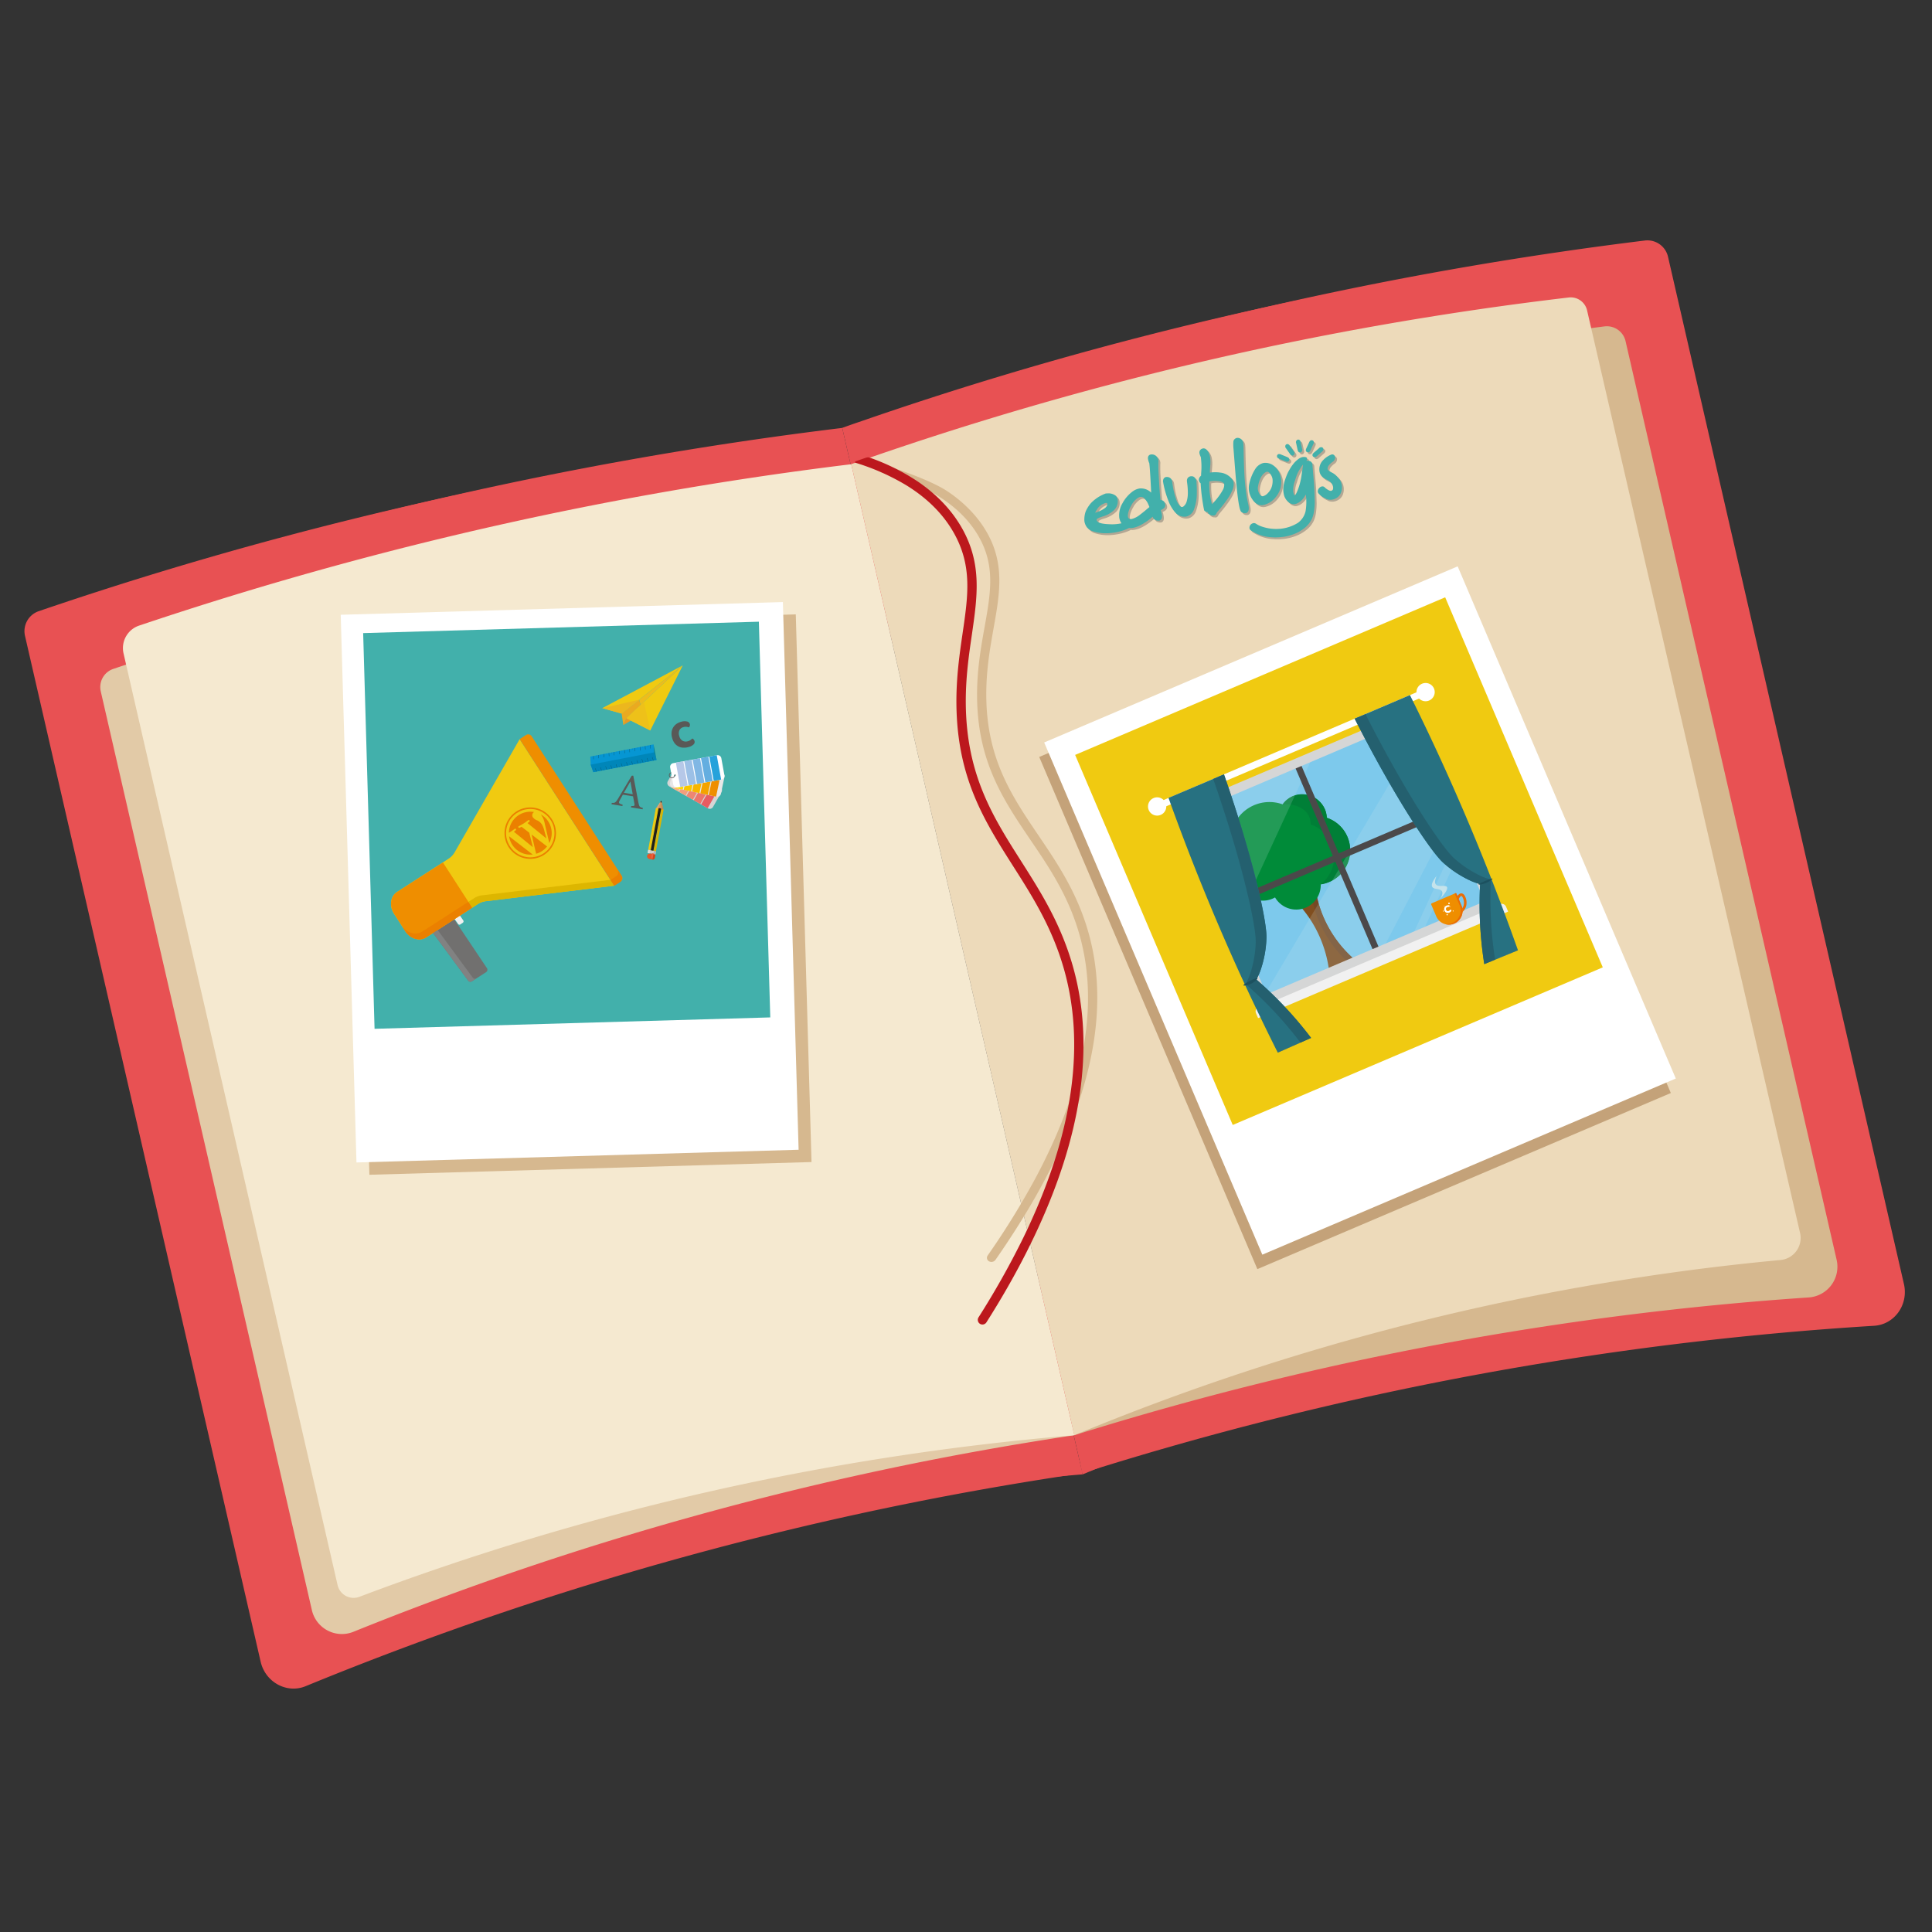 <svg xmlns="http://www.w3.org/2000/svg" xmlns:xlink="http://www.w3.org/1999/xlink" viewBox="0 0 1024 1024"><rect x="0" y="0" width="1024" height="1024" fill="#333333" stroke="none"/><defs><style>.cls-1{fill:none;}.cls-2{isolation:isolate;}.cls-3{fill:#70706f;}.cls-4{fill:#e85153;}.cls-5{fill:#e2caa7;}.cls-6{fill:#d6b88f;}.cls-7{fill:#f5e9d0;}.cls-8{fill:#eddaba;}.cls-9{fill:#fff;}.cls-10{fill:#42b0ab;}.cls-11{clip-path:url(#clip-path);}.cls-12{fill:#d5d5d5;}.cls-13{fill:#f6b27e;}.cls-14{fill:#f39e7c;}.cls-15{fill:#ee8673;}.cls-16{fill:#ec756b;}.cls-17{fill:#e85c62;}.cls-18{fill:#e8e7e7;}.cls-19{fill:#ffd800;}.cls-20{fill:#f9c600;}.cls-21{fill:#f7b600;}.cls-22{fill:#f3a300;}.cls-23{fill:#ef8e00;}.cls-24{fill:#b6c8e8;}.cls-25{fill:#9cc0e6;}.cls-26{fill:#80b7e4;}.cls-27{fill:#64aee0;}.cls-28{fill:#26a2db;}.cls-29{fill:#595957;}.cls-30{fill:#f0f0f0;}.cls-31{fill:#71706f;}.cls-32{fill:#adacac;}.cls-33{fill:#f0ca11;}.cls-34{fill:#ddb600;}.cls-35{fill:#818282;}.cls-36{fill:#eb8000;}.cls-37{fill:#0696d3;}.cls-38{fill:#0086b9;}.cls-39{fill:#00809f;}.cls-40{fill:#065269;}.cls-41{fill:#cd985c;}.cls-42{fill:#edc000;}.cls-43{fill:#dfa67b;}.cls-44{fill:#cccccb;}.cls-45{fill:#e75625;}.cls-46{fill:#bb8555;}.cls-47{fill:#1e1f1d;}.cls-48{fill:#d9dbdb;}.cls-49{fill:#b5b5b4;}.cls-50{fill:#e76347;}.cls-51{fill:#d54519;}.cls-52{fill:#eaaa20;}.cls-53{fill:#edbc1d;}.cls-54{fill:#e89823;}.cls-55{fill:#eec119;}.cls-56{fill:#ecb71e;}.cls-57{fill:#c4a279;}.cls-58{fill:#7dc9ec;}.cls-59{fill:#804e1f;}.cls-60{fill:#744925;}.cls-61{fill:#008b39;}.cls-62{fill:#007f37;}.cls-63{fill:#cfe7f0;opacity:0.17;}.cls-64{fill:#4b494a;}.cls-65{fill:#f1f1f1;}.cls-66{fill:#d5d6d6;}.cls-67{fill:#e96c06;}.cls-68{fill:#c5e3eb;}.cls-69{fill:#277181;}.cls-70{fill:#24606f;}.cls-71{fill:#1c515f;}.cls-72{fill:#bc181d;}.cls-73{opacity:0.4;mix-blend-mode:multiply;}.cls-74{fill:#595959;}</style><clipPath id="clip-path"><rect class="cls-1" x="195.43" y="332.51" width="209.82" height="209.82" transform="translate(-12.44 8.81) rotate(-1.65)"/></clipPath></defs><g class="cls-2"><g id="Layer_1" data-name="Layer 1"><path class="cls-3" d="M327.69,572.9a1518.53,1518.53,0,0,1,376.66-89.07A417.14,417.14,0,0,0,327.69,572.9Z"/><path class="cls-4" d="M573.6,780.45a.33.33,0,0,1-.27.42A1753.26,1753.26,0,0,0,162,893.71c-10,4.11-21.35-2.09-23.86-13L13.3,337.24A11.19,11.19,0,0,1,20.35,324c55.88-19.1,117.54-37.39,184.63-53.26a1982,1982,0,0,1,224.15-39.62.34.34,0,0,1,.36.26Q501.55,505.94,573.6,780.45Z"/><path class="cls-4" d="M573.59,780.42a.34.34,0,0,0,.43.27,1749.89,1749.89,0,0,1,419.32-78c10.8-.67,18.3-11.21,15.78-22.14l-125-544.3A11.2,11.2,0,0,0,872,127.46c-58.61,7.19-122.07,17.64-189.36,32.64a1979.41,1979.41,0,0,0-219,62.21.35.35,0,0,0-.21.39Q518.5,501.57,573.59,780.42Z"/><path class="cls-4" d="M573.84,781.43a1511.89,1511.89,0,0,0-408.38,92.3A9.37,9.37,0,0,1,153,867L30.73,334.84A13.56,13.56,0,0,1,39.63,319C95,300.33,155.87,282.46,222.05,266.81a2052.28,2052.28,0,0,1,224.35-40Z"/><path class="cls-4" d="M988.39,665.88a12.65,12.65,0,0,1-11.16,15.46,1390.3,1390.3,0,0,0-403.14,100h0l-.23.11L446.4,226.77l2-.7c2.75-1,5.51-1.94,8.3-2.89a1897,1897,0,0,1,399.58-91.55A9.58,9.58,0,0,1,866.74,139q1.14,5,2.31,10Q928.71,407.45,988.39,665.88Z"/><path class="cls-3" d="M452.18,258.4q35,134.93,67.43,278Q544.62,647,566,753.92"/><path class="cls-5" d="M569.32,760.37a.3.3,0,0,1-.25.38A1684.81,1684.81,0,0,0,187.3,864.89a16.32,16.32,0,0,1-22-11.5L53.41,366.46A10.16,10.16,0,0,1,60,354.55c51.89-17.53,109.13-34.37,171.38-49.09a1908.22,1908.22,0,0,1,207.91-37.12.31.31,0,0,1,.33.23Z"/><path class="cls-6" d="M569.32,760.37a.3.3,0,0,0,.39.23,1684,1684,0,0,1,388.95-72.93,16.32,16.32,0,0,0,14.78-20L861.57,180.78A10.17,10.17,0,0,0,850.41,173c-54.34,6.88-113.19,16.71-175.63,30.64a1905.33,1905.33,0,0,0-203.25,57.34.31.31,0,0,0-.2.35Q520.32,510.83,569.32,760.37Z"/><path class="cls-7" d="M569.41,760.7a1403,1403,0,0,0-378.92,85.64,8.7,8.7,0,0,1-11.56-6.2L65.48,346.32a12.57,12.57,0,0,1,8.25-14.74C125.06,314.3,181.59,297.72,243,283.2a1904.35,1904.35,0,0,1,208.17-37.15Z"/><path class="cls-8" d="M954.07,653.49a11.73,11.73,0,0,1-10.36,14.34A1290,1290,0,0,0,569.64,760.6h0l-.22.09L451.17,246l1.86-.64c2.56-.91,5.11-1.8,7.7-2.69a1761.77,1761.77,0,0,1,370.77-85,8.9,8.9,0,0,1,9.69,6.86q1.06,4.63,2.14,9.26Q898.68,413.69,954.07,653.49Z"/><path class="cls-6" d="M553.64,625.56c-.8,1.49-1.62,3-2.44,4.5s-1.52,2.75-2.29,4.12q-9.35,16.43-21.29,33.58a2.66,2.66,0,0,1-3.41.77,2.13,2.13,0,0,1-.7-3.13,418.58,418.58,0,0,0,23.62-37.85c.84-1.51,1.66-3,2.45-4.53.89-1.67,1.76-3.34,2.59-5,23.25-45.9,30-86.89,20.06-122.3-5.78-20.59-16-35.77-26-50.44-14.78-21.84-28.73-42.45-28.36-78.5.14-13,2.18-24.44,4-34.51,3.26-18.31,5.83-32.78-3.55-48.61-5.39-9.09-13.65-16.74-24.68-22.87A119.55,119.55,0,0,0,467,250.3a.36.36,0,0,1,0-.69c1.75-.61,5.58-1.89,5.58-1.89h0s16.55,5.19,27,11.09c2.24,1.26,15,9,23,22.54,10.18,17.16,7.34,33.06,4.07,51.48-1.77,9.89-3.77,21.12-3.9,33.8-.36,34.75,13.24,54.85,27.63,76.12,10.13,14.95,20.59,30.42,26.56,51.66C587.65,532.35,579.79,576.31,553.64,625.56Z"/><path class="cls-6" d="M430.12,615.91l-234.34,6.74-8.35-290.29,234.35-6.74,7.93,276Z"/><path class="cls-9" d="M423.28,609.39l-234.34,6.74-8.35-290.29,234.35-6.73,7.93,276Z"/><rect class="cls-10" x="195.43" y="332.51" width="209.82" height="209.82" transform="translate(-12.44 8.81) rotate(-1.65)"/><g class="cls-11"><path class="cls-12" d="M358.46,406.14l-4.5,7.91a2,2,0,0,0,.76,2.74l20.48,11.64a2,2,0,0,0,2.74-.76l4.49-7.91a2,2,0,0,0-.75-2.74L361.2,405.39A2,2,0,0,0,358.46,406.14Zm-1.19,4.56a.5.5,0,0,1,.67-.18.49.49,0,0,1,.19.67.5.5,0,0,1-.67.18A.49.49,0,0,1,357.27,410.7Z"/><rect class="cls-13" x="354.36" y="410.77" width="13.12" height="4" transform="translate(-176.26 522.7) rotate(-60.4)"/><rect class="cls-14" x="358.28" y="413" width="13.12" height="4" transform="translate(-176.21 527.23) rotate(-60.4)"/><rect class="cls-15" x="362.2" y="415.22" width="13.12" height="4" transform="translate(-176.16 531.77) rotate(-60.4)"/><rect class="cls-16" x="366.11" y="417.45" width="13.12" height="4" transform="translate(-176.12 536.3) rotate(-60.4)"/><rect class="cls-17" x="370.03" y="419.67" width="13.12" height="4" transform="translate(-176.07 540.83) rotate(-60.4)"/><path class="cls-18" d="M357,406.14l-1.88,8.9a2,2,0,0,0,1.55,2.38l23.05,4.87a2,2,0,0,0,2.38-1.55l1.88-8.9a2,2,0,0,0-1.55-2.38l-23-4.87A2,2,0,0,0,357,406.14Zm.26,4.7a.48.48,0,0,1,.58-.37.49.49,0,1,1-.2.95A.48.48,0,0,1,357.22,410.84Z"/><rect class="cls-19" x="354.76" y="409.71" width="13.12" height="4" transform="translate(-116.21 680.09) rotate(-78.07)"/><rect class="cls-20" x="359.17" y="410.64" width="13.12" height="4" transform="translate(-113.62 685.14) rotate(-78.07)"/><rect class="cls-21" x="363.58" y="411.57" width="13.12" height="4" transform="translate(-111.04 690.19) rotate(-78.07)"/><rect class="cls-22" x="367.99" y="412.51" width="13.12" height="4" transform="translate(-108.45 695.25) rotate(-78.07)"/><rect class="cls-23" x="372.4" y="413.44" width="13.12" height="4" transform="translate(-105.87 700.3) rotate(-78.07)"/><path class="cls-9" d="M355.2,406.77l1.62,9a2,2,0,0,0,2.33,1.62l23.18-4.19a2,2,0,0,0,1.62-2.34l-1.62-8.95a2,2,0,0,0-2.34-1.62l-23.17,4.2A2,2,0,0,0,355.2,406.77Zm2,4.26a.49.49,0,0,1,.4-.57.49.49,0,0,1,.56.4.49.49,0,1,1-1,.17Z"/><rect class="cls-24" x="354.78" y="408.28" width="13.12" height="4" transform="translate(21.99 838.93) rotate(-100.26)"/><rect class="cls-25" x="359.21" y="407.48" width="13.12" height="4" transform="translate(28 842.35) rotate(-100.26)"/><rect class="cls-26" x="363.64" y="406.68" width="13.12" height="4" transform="translate(34.02 845.77) rotate(-100.26)"/><rect class="cls-27" x="368.08" y="405.88" width="13.12" height="4" transform="translate(40.03 849.19) rotate(-100.26)"/><rect class="cls-28" x="372.51" y="405.07" width="13.12" height="4" transform="translate(46.04 852.6) rotate(-100.26)"/><path class="cls-29" d="M358,410.55l0,0,.06.07h0a3,3,0,0,1-.3.74l0,0h0a2,2,0,0,1-1.52,1.06h0a2,2,0,0,1-.57-.08,1.52,1.52,0,0,1-.57-.31,1.1,1.1,0,0,1-.23-.25,1.54,1.54,0,0,1,.84-2.4l.07.36a1.28,1.28,0,0,0-.72.59,1.2,1.2,0,0,0,.1,1.24l.12.13a1.12,1.12,0,0,0,.46.28,1.08,1.08,0,0,0,.45.07h0a1.55,1.55,0,0,0,1.2-.8h0a2.65,2.65,0,0,0,.36-.86h.05l.07,0Z"/><rect class="cls-30" x="239.91" y="484.11" width="3.36" height="8.75" rx="0.86" transform="matrix(0.82, -0.57, 0.57, 0.82, -234.37, 223.07)"/><path class="cls-31" d="M257.61,515.28l-7.48,4.83a1.48,1.48,0,0,1-2-.37q-9.66-13.11-19.31-26.21l11.26-7.27,18,26.87A1.54,1.54,0,0,1,257.61,515.28Z"/><path class="cls-32" d="M237.91,455.07a1.14,1.14,0,0,1-.23.15l-.22.14Z"/><path class="cls-33" d="M275.42,391.77l50.1,77.66-67.85,8.2-.18,0a10.31,10.31,0,0,0-4.27,1.57l-27.3,17.61c-3.51,2.26-8.49.8-11.13-3.28l-5.95-9.24c-2.64-4.09-1.93-9.24,1.59-11.51l27-17.44.22-.14a1.14,1.14,0,0,0,.23-.15,10.25,10.25,0,0,0,3-3.15l.27-.47Z"/><path class="cls-23" d="M234.76,457.1l15.5,24-24.34,15.7c-3.51,2.26-8.49.8-11.13-3.28l-5.95-9.24c-2.64-4.09-1.93-9.24,1.59-11.51Z"/><path class="cls-23" d="M300,382.73h4a2.15,2.15,0,0,1,2.15,2.15V473a2.16,2.16,0,0,1-2.16,2.16h-4a0,0,0,0,1,0,0V382.73A0,0,0,0,1,300,382.73Z" transform="translate(-184.14 232.79) rotate(-32.83)"/><path class="cls-34" d="M323.52,466.32l2,3.13-67.85,8.19-.18,0a10.4,10.4,0,0,0-4.28,1.57l-2.95,1.91-2-3.13,3-1.9a10,10,0,0,1,4.28-1.57l.17,0Z"/><path class="cls-35" d="M252.56,518.54l-2.43,1.56a1.47,1.47,0,0,1-2-.36q-9.64-13.11-19.31-26.21l2.44-1.57,19.3,26.21A1.48,1.48,0,0,0,252.56,518.54Z"/><path class="cls-36" d="M248.24,478l2,3.13-24.34,15.7c-3.51,2.26-8.49.8-11.13-3.28l-2-3.13c2.63,4.08,7.61,5.55,11.12,3.28Z"/><path class="cls-36" d="M327.27,460.84l2,3.13a2.64,2.64,0,0,1-.79,3.64l-2.93,1.89-2-3.13,2.93-1.89A2.63,2.63,0,0,0,327.27,460.84Z"/><path class="cls-29" d="M334.44,427.93l.11-.7c1.66.07,1.9-.15,1.71-1.16s-.46-2.36-.73-4l-5.4-.88c-.58,1.06-1.12,2-1.63,2.94-.82,1.53-.5,1.79,1.51,2.38l-.12.7-5.77-.95.11-.7c1.61.06,2-.05,3.28-2.15l7.32-12.28.82,0c.88,4.53,1.83,9.54,2.7,14.12.44,2.3.63,2.54,2.38,3l-.12.7Zm-.32-13.73c-1.15,2-2.37,4.16-3.45,6l4.68.76Z"/><path class="cls-29" d="M362.3,385.38a3.24,3.24,0,0,0-2.2,1.66,4.26,4.26,0,0,0-.1,3,4.06,4.06,0,0,0,1.71,2.55,3.57,3.57,0,0,0,2.84.29,4.38,4.38,0,0,0,1.39-.63,10.24,10.24,0,0,0,1-.83,2,2,0,0,1,.74.55,2.13,2.13,0,0,1,.46.9,1.76,1.76,0,0,1-.56,1.71,5.81,5.81,0,0,1-2.73,1.39,8.78,8.78,0,0,1-2.75.31,5.94,5.94,0,0,1-4.52-2.33,8.17,8.17,0,0,1-1.35-2.89,7.64,7.64,0,0,1-.27-3,6.14,6.14,0,0,1,2.56-4.35,7.69,7.69,0,0,1,2.44-1.13,6,6,0,0,1,3.15-.18,1.92,1.92,0,0,1,1.5,1.32,1.68,1.68,0,0,1,0,1,2.49,2.49,0,0,1-.45.8,6.72,6.72,0,0,0-1.33-.29A4,4,0,0,0,362.3,385.38Z"/><path class="cls-37" d="M346.43,394.54,312.87,401l.21,4.15,0,.17c.45,1.3.91,2.61,1.36,3.92L348,402.79c-.47-1.34-.93-2.67-1.39-4Z"/><path class="cls-38" d="M346.64,398.78l-33.55,6.49,0,.09c.45,1.3.91,2.61,1.36,3.92L348,402.79C347.56,401.45,347.1,400.12,346.64,398.78Z"/><path class="cls-39" d="M348,402.79l-1.6-8.24.21,4.23,1.39,4Z"/><path class="cls-40" d="M345.66,401.24a.08.08,0,0,0-.05.09h0l.63,1.79.16,0-.64-1.81A.08.08,0,0,0,345.66,401.24Z"/><path class="cls-40" d="M342.92,401.77a.08.08,0,0,0-.05.09h0l.63,1.79.16,0-.64-1.81A.09.09,0,0,0,342.92,401.77Z"/><path class="cls-40" d="M340.17,402.3s-.06.06-.05.09v0l.63,1.78.15,0-.63-1.81A.09.09,0,0,0,340.17,402.3Z"/><path class="cls-40" d="M337.46,403a.08.08,0,0,0,0,.09v0l.58,1.64.16,0-.59-1.67A.08.08,0,0,0,337.46,403Z"/><path class="cls-40" d="M334.72,403.51a.08.08,0,0,0-.05.09v0l.58,1.64.16,0-.59-1.67A.09.09,0,0,0,334.72,403.51Z"/><path class="cls-40" d="M332,404s-.06.06-.05.09v0l.58,1.64.15,0-.58-1.67A.09.09,0,0,0,332,404Z"/><path class="cls-40" d="M329.23,404.58a.07.07,0,0,0-.05.09h0l.58,1.64.16,0-.59-1.67A.07.07,0,0,0,329.23,404.58Z"/><path class="cls-40" d="M326.49,405.11a.07.07,0,0,0-.05.09h0l.58,1.64.16,0-.59-1.67A.07.07,0,0,0,326.49,405.11Z"/><path class="cls-40" d="M323.75,405.64a.09.09,0,0,0-.06.09h0l.58,1.65.15,0-.58-1.66C323.83,405.64,323.79,405.62,323.75,405.64Z"/><path class="cls-40" d="M321,406.17a.07.07,0,0,0-.05.09h0l.58,1.65.16,0-.59-1.67A.07.07,0,0,0,321,406.17Z"/><path class="cls-40" d="M318.26,406.7a.07.07,0,0,0-.05.09h0l.58,1.65.16,0-.59-1.67A.07.07,0,0,0,318.26,406.7Z"/><path class="cls-40" d="M315.52,407.23a.09.09,0,0,0-.06.09h0l.58,1.65.16,0-.59-1.67A.09.09,0,0,0,315.52,407.23Z"/><path class="cls-40" d="M344.66,402.59s0,0,0,0h0l.27.75H345l-.27-.77A0,0,0,0,0,344.66,402.59Z"/><path class="cls-40" d="M341.91,403.12a0,0,0,0,0,0,0h0l.27.75h.08l-.27-.77A0,0,0,0,0,341.91,403.12Z"/><path class="cls-40" d="M339.17,403.65s0,0,0,0h0l.26.76.08,0-.27-.77S339.19,403.64,339.17,403.65Z"/><path class="cls-40" d="M336.46,404.33s0,0,0,0h0l.22.61.08,0-.22-.62A0,0,0,0,0,336.46,404.33Z"/><path class="cls-40" d="M333.71,404.86s0,0,0,0h0l.22.61H334l-.22-.63A0,0,0,0,0,333.71,404.86Z"/><path class="cls-40" d="M331,405.39a0,0,0,0,0,0,.05h0l.21.61h.08l-.22-.63S331,405.38,331,405.39Z"/><path class="cls-40" d="M328.23,405.92a.05.05,0,0,0,0,.05h0l.22.61h.08l-.22-.63A0,0,0,0,0,328.23,405.92Z"/><path class="cls-40" d="M325.49,406.45a.05.05,0,0,0,0,.05h0l.22.61h.08l-.22-.62S325.51,406.44,325.49,406.45Z"/><path class="cls-40" d="M322.74,407a0,0,0,0,0,0,0h0l.21.62.08,0-.22-.62A0,0,0,0,0,322.74,407Z"/><path class="cls-40" d="M320,407.51a.05.05,0,0,0,0,.05h0l.22.62.08,0-.22-.62A.05.05,0,0,0,320,407.51Z"/><path class="cls-40" d="M317.26,408a.05.05,0,0,0,0,0h0l.22.61.08,0-.22-.62A.05.05,0,0,0,317.26,408Z"/><path class="cls-40" d="M318.66,399.92l-.08,0,0,.57h0s0,0,0,0a0,0,0,0,0,0,0Z"/><path class="cls-40" d="M344.79,394.86l-.16,0,.08,1.82h0a.1.1,0,0,0,.09.07.08.08,0,0,0,.07-.09Z"/><path class="cls-40" d="M342.05,395.39l-.16,0,.08,1.82h0a.08.08,0,0,0,.08.07.09.09,0,0,0,.08-.09Z"/><path class="cls-40" d="M339.31,395.92l-.16,0,.08,1.82h0a.08.08,0,0,0,.08.07.08.08,0,0,0,.08-.09Z"/><path class="cls-40" d="M336.54,396.46l-.16,0,.08,1.66v0s0,.06.08.06a.09.09,0,0,0,.08-.08Z"/><path class="cls-40" d="M333.8,397l-.16,0,.07,1.66v0s0,.06.08.06a.07.07,0,0,0,.07-.08Z"/><path class="cls-40" d="M331.06,397.52l-.16,0,.07,1.67h0a.08.08,0,0,0,.08.06.08.08,0,0,0,.08-.08Z"/><path class="cls-40" d="M328.31,398.05l-.15,0,.07,1.67h0s0,.07.08.06a.09.09,0,0,0,.08-.08Z"/><path class="cls-40" d="M325.57,398.58l-.16,0,.08,1.67s0,0,0,0a.06.06,0,0,0,.08.06.07.07,0,0,0,.07-.08Z"/><path class="cls-40" d="M322.83,399.11l-.16,0,.07,1.66h0a.1.1,0,0,0,.09.07.09.09,0,0,0,.07-.09Z"/><path class="cls-40" d="M320.09,399.65l-.16,0,.07,1.66h0a.08.08,0,0,0,.08.07.09.09,0,0,0,.08-.09Z"/><path class="cls-40" d="M317.34,400.18l-.16,0,.08,1.66h0a.08.08,0,0,0,.08.07.09.09,0,0,0,.08-.09Z"/><path class="cls-40" d="M314.6,400.71l-.16,0,.07,1.66h0a.1.1,0,0,0,.09.07.08.08,0,0,0,.07-.09Z"/><path class="cls-40" d="M343.37,395.14h-.08l0,.72h0a.05.05,0,0,0,.05,0s0,0,0,0Z"/><path class="cls-40" d="M340.63,395.67h-.08l0,.72h0s0,0,0,0a0,0,0,0,0,0,0Z"/><path class="cls-40" d="M337.89,396.2h-.08l0,.73h0s0,0,0,0a0,0,0,0,0,0,0Z"/><path class="cls-40" d="M335.12,396.73l-.08,0,0,.57h0a0,0,0,1,0,.08,0Z"/><path class="cls-40" d="M332.38,397.27h-.08l0,.57h0s0,0,0,0a0,0,0,0,0,0,0Z"/><path class="cls-40" d="M329.63,397.8h-.07l0,.57h0s0,0,0,0a0,0,0,0,0,0,0Z"/><path class="cls-40" d="M326.89,398.33h-.08l0,.57h0s0,0,0,0a0,0,0,0,0,0,0Z"/><path class="cls-40" d="M324.15,398.86h-.08l0,.57h0a.05.05,0,0,0,.05,0s0,0,0,0Z"/><path class="cls-40" d="M321.41,399.39l-.08,0,0,.56h0s0,0,0,0a0,0,0,0,0,0,0Z"/><path class="cls-40" d="M315.92,400.45l-.08,0,0,.57h0s0,0,0,0a0,0,0,0,0,0,0Z"/><path class="cls-41" d="M351.72,429.4l-1.21-5.1-2.91,4.34Z"/><path class="cls-42" d="M344.6,450.57l2,.38,4-21.74a1.25,1.25,0,0,0-.26-.48,1.15,1.15,0,0,0-.62-.36h-.06a1.18,1.18,0,0,0-.72.12,1.33,1.33,0,0,0-.4.35Z"/><path class="cls-43" d="M350.51,424.3l-1.89,4.53-1-.19Z"/><rect class="cls-44" x="344.59" y="449.52" width="1.75" height="4.2" transform="translate(852.58 194.44) rotate(100.52)"/><rect class="cls-45" x="343.55" y="451.84" width="2.96" height="4.2" rx="1.48" transform="translate(854.34 197.6) rotate(100.52)"/><path class="cls-46" d="M350.51,424.3l.19,4.91,1,.19Z"/><path class="cls-33" d="M344.6,450.57l4-21.74a.57.57,0,0,0-.56-.54.54.54,0,0,0-.48.35l-4,21.74Z"/><path class="cls-47" d="M344.91,450.63l1.41.26,4.11-22.16a1.15,1.15,0,0,0-.62-.36h-.06a1.18,1.18,0,0,0-.72.12Z"/><rect class="cls-48" x="343.04" y="450.81" width="1.75" height="1.06" transform="translate(850.47 195.62) rotate(100.52)"/><rect class="cls-49" x="346.13" y="451.38" width="1.75" height="1.06" transform="translate(854.69 193.26) rotate(100.52)"/><path class="cls-50" d="M342.08,453.12h2.82a.07.07,0,0,1,.07.07v0a1,1,0,0,1-1,1h-1.91a.07.07,0,0,1-.07-.07v-.91a.07.07,0,0,1,.07-.07Z" transform="matrix(-0.18, 0.98, -0.98, -0.18, 852.24, 198.78)"/><path class="cls-51" d="M345.17,453.7h1.91a1,1,0,0,1,1,1v0a.07.07,0,0,1-.07.07h-2.82a.07.07,0,0,1-.07-.07v-.91a.07.07,0,0,1,.07-.07Z" transform="translate(856.46 196.42) rotate(100.52)"/><path class="cls-34" d="M346.65,451l4-21.74a.54.54,0,0,1,1,.19l-4,21.74Z"/><path class="cls-47" d="M350.32,425.32a1.07,1.07,0,0,0,.43,0l-.24-1-.58.88A1.2,1.2,0,0,0,350.32,425.32Z"/><path class="cls-52" d="M330.39,384.27l1.65-3.55,7.5-7.05c-.26-.94-.51-1.87-.76-2.81l-9.31,7.33C329.77,380.22,330.08,382.24,330.39,384.27Z"/><path class="cls-53" d="M338.78,370.86c.25.94.5,1.87.76,2.81l22.34-21Z"/><path class="cls-33" d="M361.88,352.67l-17.22,34.48L332,380.72"/><path class="cls-54" d="M330.39,384.27l4-2.35-2.36-1.2Z"/><path class="cls-33" d="M361.88,352.67l-42.64,22.66,10.23,2.86"/><path class="cls-55" d="M344.66,387.15Q343,379.58,341.31,372L332,380.72l12.62,6.43"/><path class="cls-56" d="M338.78,370.86v0l-19.53,4.49,10.23,2.86,9.31-7.33"/><g id="W_Mark" data-name="W Mark"><path class="cls-36" d="M274.23,430.78a12.73,12.73,0,0,1,7.23-2,13.35,13.35,0,0,1,2.44.31,12.72,12.72,0,0,1,2.33.77,12.33,12.33,0,0,1,2.16,1.21,12.7,12.7,0,0,1,3.51,3.68,12.57,12.57,0,0,1,1.81,4.76,12,12,0,0,1,.16,2.47,12.54,12.54,0,0,1-.31,2.44,12.72,12.72,0,0,1-.77,2.33,12.33,12.33,0,0,1-1.21,2.16,12.86,12.86,0,0,1-3.68,3.52,12.61,12.61,0,0,1-4.75,1.8,12.83,12.83,0,0,1-2.47.17,12.55,12.55,0,0,1-2.44-.32,12.82,12.82,0,0,1-2.34-.77,12.05,12.05,0,0,1-2.16-1.21,12.45,12.45,0,0,1-3.51-3.68,12.69,12.69,0,0,1-2-7.22,12.54,12.54,0,0,1,.31-2.44,12.82,12.82,0,0,1,.77-2.34,13.1,13.1,0,0,1,1.21-2.16,12.83,12.83,0,0,1,3.68-3.51m-.43-.69a13.63,13.63,0,1,0,18.8,4.26,13.62,13.62,0,0,0-18.8-4.26Z"/><path class="cls-36" d="M271.46,447.68a11.37,11.37,0,0,0,10.87,5.23l-12.51-9.67A11.52,11.52,0,0,0,271.46,447.68ZM287.25,437a6.06,6.06,0,0,0-2.47-2.15,5.25,5.25,0,0,1-2.36-1.66,2,2,0,0,1,.54-2.72l.13-.07a11.36,11.36,0,0,0-13.38,11l.63-.37c1-.64,2.48-1.74,2.48-1.74a.47.47,0,0,1,.56.75s-.48.39-1,.79L282.4,449l-1.87-7.64-4.09-3.15c-.53.29-1.06.54-1.06.54a.47.47,0,0,1-.44-.83s1.66-.88,2.61-1.47,2.48-1.74,2.48-1.74a.47.47,0,0,1,.56.75s-.48.39-1,.79l10,8.14-1-3.77A13.32,13.32,0,0,0,287.25,437Zm-5.48,5.31,2.39,10.2a11.26,11.26,0,0,0,5.81-3.88l-.15-.09Zm4.82-10.66a11.16,11.16,0,0,1,.69.95,10.81,10.81,0,0,1,1.44,3.9l2.41,10.34a11.37,11.37,0,0,0-4.54-15.19Z"/></g></g><path class="cls-57" d="M885.58,579.32,666.43,672.66,550.81,401.2,770,307.86,879.89,566Z"/><path class="cls-9" d="M888.21,571.64,669.06,665,553.44,393.52l219.15-93.34,109.92,258.1Z"/><rect class="cls-33" x="603.09" y="349.83" width="213.18" height="213.18" transform="translate(-122.1 314.59) rotate(-23.07)"/><rect class="cls-58" x="642.05" y="400.29" width="131.9" height="108.96" transform="translate(-121.58 313.8) rotate(-23.07)"/><path class="cls-59" d="M678.92,470.91a64.38,64.38,0,0,1,16.67,18.18,65.19,65.19,0,0,1,9.39,34l20.44-9a62.15,62.15,0,0,1-29-54.81"/><path class="cls-60" d="M725.46,514.25,722,515.76a62.1,62.1,0,0,1-27.84-54.07l-14.72,9.7L679,471l17.54-11.55a62.39,62.39,0,0,0,5.46,27.8A63.13,63.13,0,0,0,725.46,514.25Z"/><path class="cls-61" d="M714.18,443.59a18.2,18.2,0,0,1-9.61,23.89,18.88,18.88,0,0,1-4.55,1.28,13,13,0,0,1-24.22,6.89,13,13,0,0,1-18.52-16.13,20.72,20.72,0,0,1,22.55-33.2,13,13,0,0,1,23.42,7.15A18.13,18.13,0,0,1,714.18,443.59Z"/><path class="cls-62" d="M714.14,443.48a18.21,18.21,0,0,1-9.62,23.89,18,18,0,0,1-4.49,1.27A18.21,18.21,0,0,0,694.69,437a9.62,9.62,0,0,0-1-4.58c-2.16-4.22-7.62-6.54-13.83-6.09a12.67,12.67,0,0,1,5.34-4.38,13,13,0,0,1,9.69-.1,13.49,13.49,0,0,1,7.32,7,13,13,0,0,1,1,4.57A18.21,18.21,0,0,1,714.14,443.48Z"/><path class="cls-63" d="M733.13,502.67l36.8-70.81-18.07-42.43q-41.72,70.4-83.41,140.79l64.68-27.55"/><path class="cls-63" d="M653.81,492.22q21.06-45.74,42.13-91.47l-50.32,21.42-12.08,22.46Z"/><path class="cls-63" d="M749.45,494q11.65-25.22,23.3-50.44l2.36,5q-9.93,21.39-19.87,42.77Z"/><rect class="cls-64" x="706.95" y="400.01" width="3.42" height="109.01" transform="translate(-121.43 314.04) rotate(-23.07)"/><rect class="cls-64" x="643.42" y="452.8" width="130.49" height="3.42" transform="translate(-121.43 314.04) rotate(-23.07)"/><path class="cls-65" d="M662.59,506.23h138.9a2.56,2.56,0,0,1,2.56,2.56v2.81a0,0,0,0,1,0,0H660a0,0,0,0,1,0,0v-2.81a2.56,2.56,0,0,1,2.56-2.56Z" transform="translate(-140.88 327.55) rotate(-23.07)"/><path class="cls-66" d="M793.21,480.33l-124.52,53L624.11,428.7l124.52-53ZM671.25,527l115.59-49.23L746.07,382,630.48,431.26Z"/><path class="cls-67" d="M774.72,483.73l-.87-1.09a5.31,5.31,0,0,0,1.87-2.66,6,6,0,0,0-.62-4.58c-.27-.39-.49-.51-.58-.52s-.7.06-1.81,2.46l-1.26-.59c1-2.25,2.12-3.34,3.19-3.25a2.25,2.25,0,0,1,1.6,1.11,7.34,7.34,0,0,1,.81,5.76A6.74,6.74,0,0,1,774.72,483.73Z"/><path class="cls-23" d="M761.06,475.54h13.72a.41.41,0,0,1,.41.41v6.86a7.27,7.27,0,0,1-7.27,7.27h0a7.27,7.27,0,0,1-7.27-7.27V476a.41.41,0,0,1,.41-.41Z" transform="translate(-127.78 339.52) rotate(-23.07)"/><path class="cls-67" d="M771.92,473.65l2.69,6.31a7.27,7.27,0,0,1-9,9.73,7.27,7.27,0,0,0,8-10L771,473.6l.4-.16A.41.41,0,0,1,771.92,473.65Z"/><path class="cls-68" d="M763.31,476.44c3.55-3.87,4.08-5.58,3.59-6.34-.84-1.31-4.58.31-5.9-1.38-.82-1.05-.29-2.89.44-4.5-2.62,3.34-2.84,5-2.32,5.86.92,1.55,4.22.65,5.16,2.34C764.88,473.52,764.16,475.11,763.31,476.44Z"/><circle class="cls-9" cx="767.03" cy="484.81" r="0.34"/><circle class="cls-9" cx="765" cy="482.89" r="0.26"/><circle class="cls-9" cx="770.21" cy="482.84" r="0.26"/><circle class="cls-9" cx="765.51" cy="480.16" r="0.17"/><circle class="cls-9" cx="768.69" cy="480.53" r="0.17"/><circle class="cls-9" cx="768" cy="478.8" r="0.42"/><path class="cls-9" d="M765.5,481.29a1.5,1.5,0,0,1,.26-.58,1.86,1.86,0,0,1,.61-.57,2.5,2.5,0,0,1,1.41-.33l.18,0a.45.45,0,0,1,.37.49.44.44,0,0,1-.48.39,1.56,1.56,0,0,0-.85.15.92.92,0,0,0-.6.78,1.08,1.08,0,0,0,0,.4,1.22,1.22,0,0,0,.53.76.94.94,0,0,0,.8.07,1.65,1.65,0,0,0,.78-.54.44.44,0,0,1,.67,0,.45.45,0,0,1,0,.56,2.32,2.32,0,0,1-.7.66,2.17,2.17,0,0,1-1.28.34,2,2,0,0,1-.77-.22,1.91,1.91,0,0,1-.63-.59A2.3,2.3,0,0,1,765.5,481.29Z"/><path class="cls-9" d="M760.05,364.94a4.85,4.85,0,0,1-7.9,5.31l-134,57.09a4.84,4.84,0,1,1-1.4-3.3l134-57.09a4.85,4.85,0,0,1,9.31-2Z"/><path class="cls-69" d="M648.69,410.42c15.4,44.13,22.75,77.7,22.54,86.53a57.68,57.68,0,0,1-3.4,18c-.77,1.93-1.52,3.42-1.93,4.21q3.35,2.9,6.72,6.08a204.21,204.21,0,0,1,22.28,24.87l-17.66,7.8q-9.09-18.09-18-37.31c-15.52-33.72-28.69-66.43-39.91-97.71Z"/><path class="cls-70" d="M672.62,525.25a205,205,0,0,1,22.28,24.87l-17.66,7.8,0-.08,12-5.28a203.56,203.56,0,0,0-22.28-24.87c-2.25-2.13-4.5-4.16-6.72-6.08.41-.79,1.15-2.28,1.92-4.22a57.26,57.26,0,0,0,3.4-18c.21-8.83-7.13-42.4-22.54-86.53l5.72-2.43c15.4,44.13,22.75,77.69,22.54,86.53a57.68,57.68,0,0,1-3.4,18c-.77,1.93-1.52,3.42-1.93,4.21Q669.25,522.07,672.62,525.25Z"/><path class="cls-69" d="M718,380.9c21.15,41.68,40.26,70.24,46.77,76.21a57.57,57.57,0,0,0,15.35,10c1.92.78,3.52,1.28,4.37,1.53-.15,2.94-.25,6-.27,9.06A204.27,204.27,0,0,0,786.7,511l17.86-7.33q-6.75-19.08-14.46-38.79c-13.56-34.56-28-66.72-42.8-96.48Z"/><path class="cls-70" d="M784.21,477.73A204.27,204.27,0,0,0,786.7,511l17.86-7.33,0-.07-12.12,5a204.39,204.39,0,0,1-2.49-33.3q0-4.64.27-9.06c-.85-.25-2.44-.74-4.37-1.52a57.61,57.61,0,0,1-15.34-10c-6.52-6-25.63-34.53-46.77-76.21L718,380.9c21.15,41.68,40.26,70.24,46.77,76.21a57.57,57.57,0,0,0,15.35,10c1.92.78,3.52,1.28,4.37,1.53Q784.24,473.08,784.21,477.73Z"/><path class="cls-71" d="M659.05,522.26c-.3-.66,7-4.38,7.41-3.78.23.33-1.48,2.13-3.61,3.06C661.31,522.21,659.2,522.59,659.05,522.26Z"/><path class="cls-71" d="M791.05,465.7c-.3-.45-7.53,2.59-7.36,3.09.1.27,2.47-.07,4.47-1C789.61,467.08,791.2,465.92,791.05,465.7Z"/><path class="cls-72" d="M548.1,655.48c-.77,1.6-1.57,3.23-2.36,4.85-.73,1.47-1.47,3-2.22,4.44q-9,17.68-20.7,36.11a2.5,2.5,0,0,1-3.42.77,2.49,2.49,0,0,1-.77-3.42,438.65,438.65,0,0,0,23-40.71c.81-1.63,1.61-3.27,2.37-4.88q1.29-2.71,2.5-5.41c22.43-49.48,28.39-94,17.67-132.7C557.92,492,547.3,475.27,537,459.1c-15.29-24.06-29.72-46.78-30.08-86-.12-14.19,1.69-26.56,3.28-37.48,2.91-19.86,5.2-35.57-4.55-53-5.6-10-14.06-18.5-25.26-25.4a120.05,120.05,0,0,0-26.93-11.94.4.4,0,0,1,0-.76c1.85-.65,3.7-1.3,5.57-1.94a3,3,0,0,1,2,0,114.16,114.16,0,0,1,25.37,12.6c10.25,7,18.15,15.3,23.6,25,10.57,18.88,8,36.13,5.13,56.11-1.58,10.73-3.36,22.91-3.24,36.7.36,37.82,14.42,60,29.31,83.41,10.48,16.48,21.31,33.52,27.73,56.76C580.38,554.73,573.37,602.41,548.1,655.48Z"/><g class="cls-73"><path class="cls-74" d="M596.31,279.41a7.09,7.09,0,0,1-2.09-4.11h0a12.51,12.51,0,0,1,1.67-7.49h0a19,19,0,0,1,5-6h0a8.72,8.72,0,0,1,3.94-1.88h0a4.2,4.2,0,0,1,.79-.05h0a7.61,7.61,0,0,1,4.89,1.65h0c.23.19.44.38.64.58h0c-.07-1.4-.15-3.13-.25-4.92h0c-.22-4.24-.51-8.91-.72-10.32h0a1.4,1.4,0,0,0,0-.25h0a10.32,10.32,0,0,1-.7-2.28h0a2.72,2.72,0,0,1,.12-1.45h0a1.74,1.74,0,0,1,1.37-1h0a3.51,3.51,0,0,1,4,3h0a3.72,3.72,0,0,1,0,1.2h0v0h0s0,.08,0,.14h0c0,.13,0,.31,0,.53h0c0,.45,0,1.06,0,1.8h0c0,1.47.11,3.42.23,5.56h0c.2,3.91.51,8.46.87,11.83h0a4,4,0,0,1,1.22.37h0a2.15,2.15,0,0,1,1,1.06h0a4.11,4.11,0,0,1,.29,1h0a2.21,2.21,0,0,1-.25,1.45h0a2.63,2.63,0,0,1-.9.89h0c-.39.25-.79.44-1.19.65h0a16.45,16.45,0,0,1,.55,2.29h0a5.84,5.84,0,0,1,.06,1.32h0a2.32,2.32,0,0,1-.49,1.37h0a1.69,1.69,0,0,1-1,.59h0l-.24,0h0a3.68,3.68,0,0,1-1.83-.37h0a2.71,2.71,0,0,1-1.11-1.12h0a5.64,5.64,0,0,1-.25-.58h0c-.67.58-1.57,1.32-2.62,2.09h0c-2.27,1.63-5.14,3.41-8,3.84h-.06a5.53,5.53,0,0,1-4.81-1.37Zm4.52-10.88c-1.41,2.19-2.22,4.84-2,6.26h0a1.51,1.51,0,0,0,.52,1h0a1.76,1.76,0,0,0,1.44.3h0a11.7,11.7,0,0,0,4.59-2.41h0c1.58-1.17,3.24-2.61,4.83-3.93h0c-.13-.35-.31-.82-.54-1.32h0a10.66,10.66,0,0,0-2.08-3.24h0a2.65,2.65,0,0,0-1.66-.83h0a2.75,2.75,0,0,0-.4,0h-.07c-1.38.21-3.31,1.91-4.65,4.09Zm23,4a19.92,19.92,0,0,1-3.46-5.83h0a51,51,0,0,1-2.82-9.77h0c0-.13-.06-.26-.08-.39h0a2.8,2.8,0,0,1,.26-1.79h0a1.88,1.88,0,0,1,1.39-.94h0l.39,0h0a2.73,2.73,0,0,1,2.18,1h0a3.15,3.15,0,0,1,.58,1.45h0v0c.05.41.11.82.17,1.21h0a42.07,42.07,0,0,0,1.78,7.72h0a10.28,10.28,0,0,0,2.27,4.08h0a1.33,1.33,0,0,0,1.1.45h0a1.46,1.46,0,0,0,.64-.28h0a5,5,0,0,0,1.74-2.68h0a15.27,15.27,0,0,0,.61-4.05h0a37,37,0,0,0-.43-6.11h0l0-.17h0a3.07,3.07,0,0,1,.13-1.65h0a2.27,2.27,0,0,1,1.9-1.35h0l.16,0h0a2.14,2.14,0,0,1,1.52.38h0a3,3,0,0,1,.81.92h0a5,5,0,0,1,.48,1.21h0l0,.11v.1c0,.58.23,3,.18,5.9h0a25.3,25.3,0,0,1-1.43,8.82h0a6,6,0,0,1-3.71,3.79h0a5.88,5.88,0,0,1-.81.18h0a6.26,6.26,0,0,1-5.53-2.33Zm20.24,1.69a2.69,2.69,0,0,1-.4,0h0a2.75,2.75,0,0,1-2-.8h0a2.53,2.53,0,0,1-.56-1h0l-.27,0h0a2.34,2.34,0,0,1-1.57-.87h0l0,0,0-.05a1.49,1.49,0,0,1-.13-.29h0l0-.13h0c0-.09,0-.2-.08-.32h0c0-.26-.12-.6-.19-1h0c-.15-.85-.34-2-.54-3.33h0a90.34,90.34,0,0,1-.95-9.26h0a3,3,0,0,1-.94-1.49h0v0a.8.8,0,0,1,0-.18h0a2.39,2.39,0,0,1,.46-1.64h0a4.3,4.3,0,0,1,.71-.77h0c0-.14,0-.3,0-.49h0c0-.6.1-1.44.14-2.41h0a37.15,37.15,0,0,0-.22-6.32h0c0-.1,0-.2,0-.3h0a5.14,5.14,0,0,0-.32-.84h0a6.45,6.45,0,0,1-.47-1.48h0a2.22,2.22,0,0,1,.26-1.53h0a2.36,2.36,0,0,1,1.47-1h0l.21-.05h0a2.09,2.09,0,0,1,1.4.34h0a3.82,3.82,0,0,1,1,1h0a7.19,7.19,0,0,1,1.24,3.1h0l.06.33h0a17.35,17.35,0,0,1,.1,4h0c-.07,1.09-.18,2.33-.23,4.05h0a19.32,19.32,0,0,1,5.56,0h0a9.13,9.13,0,0,1,6.43,3.76h0a3.88,3.88,0,0,1,.62,1.62h0a8.06,8.06,0,0,1-.77,4.17h0a25.46,25.46,0,0,1-2.37,4.26h0a74.77,74.77,0,0,1-5.08,6.55h0c-.3.34-.52.61-.55.66h0v0a3.43,3.43,0,0,0-.36.61h0a2.22,2.22,0,0,1-.59.82h0a1.69,1.69,0,0,1-.83.36h0Zm-1.83-11.43a49.86,49.86,0,0,0,1.11,5.5h0c.41-.44.9-1,1.42-1.55h0a32.68,32.68,0,0,0,4.22-5.82h0a5.78,5.78,0,0,0,.88-3.16h0a1.25,1.25,0,0,0-.21-.58h0a4,4,0,0,0-2.53-1.15h0a14,14,0,0,0-4.29,0h0c-.3,0-.6.1-.89.16h0c0,.33,0,.76,0,1.25h0a38.44,38.44,0,0,0,.19,4.37h0c0,.34.09.67.13,1ZM661.16,273a3.14,3.14,0,0,1-1.77-.35h0a1.92,1.92,0,0,1-.9-1h0a7.61,7.61,0,0,1-.43-1.3h0c-.26-1-.5-2.32-.73-3.86h0c-.88-5.95-1.57-15.24-2-20.64h0c-.2-2.74-.41-5.07-.54-6.9h0a20.25,20.25,0,0,1-.06-4h0a2.05,2.05,0,0,1,.35-.87h0v0h0a2.53,2.53,0,0,1,1.58-1h0a3.07,3.07,0,0,1,2.28.77h0a2.37,2.37,0,0,1,.69.86h0a3.77,3.77,0,0,1,.32,1.14h0c.14,1,.15,2.37.2,4.8h0c.05,2.41.12,5.85.35,10.83h0c.18,3.88.56,7.81,1.06,11.21h0a58,58,0,0,0,1.09,5.73h0v0c0,.21.09.48.14.78h0a8.42,8.42,0,0,1,.09,1.46h0a2.94,2.94,0,0,1-.53,1.64h0a1.9,1.9,0,0,1-1.2.71h0Zm7.16-4.38.32-1-.32,1A7.14,7.14,0,0,1,665,266h0a10.73,10.73,0,0,1-2-4.77h0a10.63,10.63,0,0,1,.22-4.13h0a23.48,23.48,0,0,1,3.07-7.49h0a7.27,7.27,0,0,1,4.15-3.17h0l.4-.08h0a7.29,7.29,0,0,1,4.57,1h0a9.46,9.46,0,0,1,4.12,5.46h0a13,13,0,0,1,.46,2h0a12.32,12.32,0,0,1-2.68,9.49h0a11.66,11.66,0,0,1-6.85,4.4h0a4.89,4.89,0,0,1-2.19-.13ZM672,251.19a2.12,2.12,0,0,0-.32.17h0a5.43,5.43,0,0,0-1.2,1h0c-1,1.08-2.14,3.06-2.75,6.72h0a4.44,4.44,0,0,0,0,1.41h0a6.06,6.06,0,0,0,.87,2.4h0A2.2,2.2,0,0,0,670,264h0a1.1,1.1,0,0,0,.41,0h0a5.52,5.52,0,0,0,2.68-1.76h0a8.3,8.3,0,0,0,1.82-2.83h0v0a10,10,0,0,0,.56-4.48h0a5.86,5.86,0,0,0-1-2.47h0a3.44,3.44,0,0,0-1-1.17h0a2.12,2.12,0,0,0-.91-.28h0l-.49.15h0l-.07,0Zm-.31-.21,0-.81,0,.81Zm-95.16,20.89a17.94,17.94,0,0,1,2.59-4.1,20.55,20.55,0,0,1,7.94-5.21l1.5-.08a6.48,6.48,0,0,1,3.55,1.09c1,.69,1.45,1.93,1.32,3.71a6.57,6.57,0,0,1-2.58,4.63,14.89,14.89,0,0,1-5.38,2.84c-2,.59-3.08,1.12-3.22,1.58s.18,1,1,1.5,2.63.88,5.46,1a23.48,23.48,0,0,0,6.9-.52,25.85,25.85,0,0,0,4.35-1.52c1.11-.54,2.53.5,3.17.32s1.14.15,1.55,1c-1.12,1.63-2.91,1.43-4.26,2.21a24.94,24.94,0,0,1-5.06,2.12,31,31,0,0,1-7.43,1.19h-1.77a21.83,21.83,0,0,1-6.46-1.22,7.7,7.7,0,0,1-2.61-1.92,7.31,7.31,0,0,1-1.35-3.35A13,13,0,0,1,576.51,271.87Zm4.93.88a16.61,16.61,0,0,0,5.31-2.55c.89-.8,1.26-1.53,1.13-2.18s-.88-.63-2.23.08a7.57,7.57,0,0,0-2.76,2.17A21.67,21.67,0,0,0,581.44,272.75Z"/><path class="cls-74" d="M675.41,285.77A21.48,21.48,0,0,1,664,282.13h0a1.77,1.77,0,0,1-.76-1.15h0a1.08,1.08,0,0,1,0-.31h0a2.48,2.48,0,0,1,.51-1.45h0a2.57,2.57,0,0,1,1.3-.88h0l.27-.07h0a2,2,0,0,1,1.46.37h0a13.43,13.43,0,0,0,3.23,1.52h0a24,24,0,0,0,3.63.9h0a24.28,24.28,0,0,0,5.52.23h0c.6,0,1.2-.11,1.79-.2h0a21.05,21.05,0,0,0,3.58-.89h0a21.73,21.73,0,0,0,4.42-2.1h0a10.54,10.54,0,0,0,4-6h0a28.48,28.48,0,0,0,.15-9h0c-.24.46-.51.91-.79,1.34h0a10.87,10.87,0,0,1-1.73,2h0a7.85,7.85,0,0,1-2.85,1.66h0a5.29,5.29,0,0,1-.54.13h0a3.31,3.31,0,0,1-1.46-.11h0a5,5,0,0,1-1.64-.84h0a7.35,7.35,0,0,1-2.68-4.5h0c0-.17-.07-.35-.1-.52h0a12.7,12.7,0,0,1,.28-5.11h0a31.58,31.58,0,0,1,1.9-5.4h0c.19-.42.55-1.1,1.11-2.07h0a21.67,21.67,0,0,1,2.06-3h0a14.08,14.08,0,0,1,2.75-2.55h0a4.84,4.84,0,0,1,2.09-.89h0a4.09,4.09,0,0,1,1.21,0h0a1.8,1.8,0,0,1,.7.22h0a.81.81,0,0,1,.39.54h0v.13h0a2.13,2.13,0,0,1-.39,1.12h0l.17,0h0a4.11,4.11,0,0,1,.72,0h0A2.14,2.14,0,0,1,696.6,247h0l0,.19h0c.25,3,.5,6,.76,8.95h0c.25,3,.35,6,.43,9h0a33.42,33.42,0,0,1-.47,7.66h0a14.8,14.8,0,0,1-1.07,3.37h0a13.69,13.69,0,0,1-3.58,4.5h0a20.61,20.61,0,0,1-5.12,3.11h0a25.94,25.94,0,0,1-6,1.71h0a31,31,0,0,1-6.14.3Zm15.8-38a10.57,10.57,0,0,0-.81,1.15h0c-.26.44-.54.91-.84,1.39h0a14.71,14.71,0,0,0-1.31,2.73h0c-.32.91-.62,1.85-.92,2.8h0a13.48,13.48,0,0,0-.87,5.75h0v.05h0a5.62,5.62,0,0,0,.42,1.53h0c.15.3.28.4.37.42h0l.07-.05h0a1.64,1.64,0,0,0,.23-.26h0a7.55,7.55,0,0,0,.68-1.15h0a27.77,27.77,0,0,0,1.73-4.86h0a40.48,40.48,0,0,0,1-5.06h0c.23-1.67.47-3.34.7-5h0l-.49.57Z"/><path class="cls-74" d="M703.92,265.38a11.15,11.15,0,0,1-4-2.78h0a1.61,1.61,0,0,1-.44-.88h0a1.57,1.57,0,0,1,0-.68h0a2.9,2.9,0,0,1,.75-1.41h0a2.79,2.79,0,0,1,1.34-.81h0l.18,0h0a1.52,1.52,0,0,1,1.36.48h0a7.78,7.78,0,0,0,2.42,1.67h0a1.76,1.76,0,0,0,1,.17h0a1.41,1.41,0,0,0,.94-.7h0a.24.24,0,0,0,0-.09h0c0-.06,0-.15.07-.24h0a2.87,2.87,0,0,0,0-1.07h0V259h0a4.61,4.61,0,0,0-.62-1.57h0a5.49,5.49,0,0,0-1.85-1.73h0a16.9,16.9,0,0,0-1.51-.82h0a6,6,0,0,1-1.54-1h0a5.14,5.14,0,0,1-1.68-3.07h0a7.4,7.4,0,0,1-.07-1.07h0a6.91,6.91,0,0,1,2-4.84h0a12,12,0,0,1,4.3-2.94h0a2.42,2.42,0,0,1,.36-.1h0a1.39,1.39,0,0,1,1.12.32h0a1.6,1.6,0,0,1,.59,1h0c0,.11,0,.22,0,.33h0a2.8,2.8,0,0,1-1.44,2.36h0a7.55,7.55,0,0,0-1.18,1h0A5.78,5.78,0,0,0,705,248.1h0a2.55,2.55,0,0,0-.35,1.37h0s0,.07,0,.1h0a1.44,1.44,0,0,0,.77,1h0a18.81,18.81,0,0,0,1.69,1h0a7.92,7.92,0,0,1,1.72,1.17h0a17,17,0,0,1,1.87,2h0a6.53,6.53,0,0,1,1.26,2.49h0c.08.29.14.59.19.88h0a8,8,0,0,1-.29,3.69h0a5.63,5.63,0,0,1-3,3.42h0a6.2,6.2,0,0,1-1.88.62h0a5.66,5.66,0,0,1-3-.37Zm3.83-4.94,0-.28,0,.28Zm-.14-.09-.1-.08.1.08Z"/><path class="cls-74" d="M694.87,235.44c.27-.56.56-1.09,1.31-1.11a1.13,1.13,0,0,1,1.19,1,2.36,2.36,0,0,1-.28,1.08l-1.48,3.23c-.27.55-.57,1.08-1.31,1.11a1.13,1.13,0,0,1-1.19-1.05,2.24,2.24,0,0,1,.28-1.08Z"/><path class="cls-74" d="M688,235.94a1.5,1.5,0,0,1,.37-1.68,1.12,1.12,0,0,1,1.58.12,2.43,2.43,0,0,1,.43,1l.75,3.48a1.52,1.52,0,0,1-.37,1.68,1.12,1.12,0,0,1-1.58-.12,2.31,2.31,0,0,1-.43-1Z"/><path class="cls-74" d="M682.66,238.68a1.52,1.52,0,0,1-.31-1.7,1.12,1.12,0,0,1,1.5-.5,2.09,2.09,0,0,1,.79.77l2.05,2.91a1.53,1.53,0,0,1,.31,1.7,1.13,1.13,0,0,1-1.5.51,2.3,2.3,0,0,1-.79-.78Z"/><path class="cls-74" d="M683.2,243.23c.57.24,1.11.51,1.18,1.26a1.12,1.12,0,0,1-1,1.24,2.25,2.25,0,0,1-1.08-.23L679,244.16c-.57-.25-1.11-.52-1.17-1.27a1.13,1.13,0,0,1,1-1.24,2.35,2.35,0,0,1,1.08.23Z"/><path class="cls-74" d="M700.08,238.58a1.52,1.52,0,0,1,1.64-.49,1.14,1.14,0,0,1,.67,1.45,2.27,2.27,0,0,1-.69.87L699,242.76c-.47.4-.95.77-1.64.49a1.14,1.14,0,0,1-.67-1.44,2.31,2.31,0,0,1,.69-.88Z"/></g><path class="cls-10" d="M595.31,278.41a7.09,7.09,0,0,1-2.09-4.11h0a12.51,12.51,0,0,1,1.67-7.49h0a19,19,0,0,1,5-6h0a8.72,8.72,0,0,1,3.94-1.88h0a4.2,4.2,0,0,1,.79-.05h0a7.61,7.61,0,0,1,4.89,1.65h0c.23.19.44.38.64.58h0c-.07-1.4-.15-3.13-.25-4.92h0c-.22-4.24-.51-8.91-.72-10.32h0a1.4,1.4,0,0,0,0-.25h0a10.32,10.32,0,0,1-.7-2.28h0a2.72,2.72,0,0,1,.12-1.45h0a1.74,1.74,0,0,1,1.37-1h0a3.51,3.51,0,0,1,4,3h0a3.72,3.72,0,0,1,0,1.2h0v0h0s0,.08,0,.14h0c0,.13,0,.31,0,.53h0c0,.45,0,1.06,0,1.8h0c0,1.47.11,3.42.23,5.56h0c.2,3.91.51,8.46.87,11.83h0a4,4,0,0,1,1.22.37h0a2.15,2.15,0,0,1,1,1.06h0a4.11,4.11,0,0,1,.29,1h0a2.21,2.21,0,0,1-.25,1.45h0a2.63,2.63,0,0,1-.9.89h0c-.39.25-.79.44-1.19.65h0a16.45,16.45,0,0,1,.55,2.29h0a5.84,5.84,0,0,1,.06,1.32h0a2.32,2.32,0,0,1-.49,1.37h0a1.69,1.69,0,0,1-1,.59h0l-.24,0h0a3.68,3.68,0,0,1-1.83-.37h0a2.71,2.71,0,0,1-1.11-1.12h0a5.64,5.64,0,0,1-.25-.58h0c-.67.58-1.57,1.32-2.62,2.09h0c-2.27,1.63-5.14,3.41-8,3.84h-.06a5.53,5.53,0,0,1-4.81-1.37Zm4.52-10.88c-1.41,2.19-2.22,4.84-2,6.26h0a1.51,1.51,0,0,0,.52,1h0a1.76,1.76,0,0,0,1.44.3h0a11.7,11.7,0,0,0,4.59-2.41h0c1.58-1.17,3.24-2.61,4.83-3.93h0c-.13-.35-.31-.82-.54-1.32h0a10.66,10.66,0,0,0-2.08-3.24h0a2.65,2.65,0,0,0-1.66-.83h0a2.75,2.75,0,0,0-.4,0h-.07c-1.38.21-3.31,1.91-4.65,4.09Zm23,4a19.92,19.92,0,0,1-3.46-5.83h0a51,51,0,0,1-2.82-9.77h0c0-.13-.06-.26-.08-.39h0a2.8,2.8,0,0,1,.26-1.79h0a1.88,1.88,0,0,1,1.39-.94h0l.39,0h0a2.73,2.73,0,0,1,2.18,1h0a3.15,3.15,0,0,1,.58,1.45h0v0c.05.41.11.82.17,1.21h0a42.07,42.07,0,0,0,1.78,7.72h0a10.28,10.28,0,0,0,2.27,4.08h0a1.33,1.33,0,0,0,1.1.45h0a1.46,1.46,0,0,0,.64-.28h0a5,5,0,0,0,1.74-2.68h0a15.27,15.27,0,0,0,.61-4.05h0a37,37,0,0,0-.43-6.11h0l0-.17h0a3.07,3.07,0,0,1,.13-1.65h0a2.27,2.27,0,0,1,1.9-1.35h0l.16,0h0a2.14,2.14,0,0,1,1.52.38h0a3,3,0,0,1,.81.92h0a5,5,0,0,1,.48,1.21h0l0,.11v.1c0,.58.23,3,.18,5.9h0a25.3,25.3,0,0,1-1.43,8.82h0a6,6,0,0,1-3.71,3.79h0a5.88,5.88,0,0,1-.81.18h0a6.26,6.26,0,0,1-5.53-2.33Zm20.24,1.69a2.69,2.69,0,0,1-.4,0h0a2.75,2.75,0,0,1-2-.8h0a2.53,2.53,0,0,1-.56-1h0l-.27,0h0a2.34,2.34,0,0,1-1.57-.87h0l0,0,0-.05a1.49,1.49,0,0,1-.13-.29h0l0-.13h0c0-.09,0-.2-.08-.32h0c0-.26-.12-.6-.19-1h0c-.15-.85-.34-2-.54-3.33h0a90.34,90.34,0,0,1-.95-9.26h0a3,3,0,0,1-.94-1.49h0v0a.8.8,0,0,1,0-.18h0a2.39,2.39,0,0,1,.46-1.64h0a4.3,4.3,0,0,1,.71-.77h0c0-.14,0-.3,0-.49h0c0-.6.1-1.44.14-2.41h0a37.15,37.15,0,0,0-.22-6.32h0c0-.1,0-.2,0-.3h0a5.14,5.14,0,0,0-.32-.84h0a6.45,6.45,0,0,1-.47-1.48h0a2.22,2.22,0,0,1,.26-1.53h0a2.36,2.36,0,0,1,1.47-1h0l.21-.05h0a2.09,2.09,0,0,1,1.4.34h0a3.82,3.82,0,0,1,1,1h0a7.19,7.19,0,0,1,1.24,3.1h0l.06.33h0a17.35,17.35,0,0,1,.1,4h0c-.07,1.09-.18,2.33-.23,4.05h0a19.32,19.32,0,0,1,5.56,0h0a9.13,9.13,0,0,1,6.43,3.76h0a3.88,3.88,0,0,1,.62,1.62h0a8.06,8.06,0,0,1-.77,4.17h0a25.46,25.46,0,0,1-2.37,4.26h0a74.77,74.77,0,0,1-5.08,6.55h0c-.3.34-.52.61-.55.66h0v0a3.43,3.43,0,0,0-.36.61h0a2.22,2.22,0,0,1-.59.82h0a1.69,1.69,0,0,1-.83.36h0Zm-1.83-11.43a49.86,49.86,0,0,0,1.11,5.5h0c.41-.44.9-1,1.42-1.55h0a32.68,32.68,0,0,0,4.22-5.82h0a5.78,5.78,0,0,0,.88-3.16h0a1.25,1.25,0,0,0-.21-.58h0a4,4,0,0,0-2.53-1.15h0a14,14,0,0,0-4.29,0h0c-.3,0-.6.1-.89.16h0c0,.33,0,.76,0,1.25h0a38.44,38.44,0,0,0,.19,4.37h0c0,.34.09.67.13,1ZM660.16,272a3.14,3.14,0,0,1-1.77-.35h0a1.92,1.92,0,0,1-.9-1h0a7.61,7.61,0,0,1-.43-1.3h0c-.26-1-.5-2.32-.73-3.86h0c-.88-5.95-1.57-15.24-2-20.64h0c-.2-2.74-.41-5.07-.54-6.9h0a20.25,20.25,0,0,1-.06-4h0a2.05,2.05,0,0,1,.35-.87h0v0h0a2.53,2.53,0,0,1,1.58-1h0a3.07,3.07,0,0,1,2.28.77h0a2.37,2.37,0,0,1,.69.86h0a3.77,3.77,0,0,1,.32,1.14h0c.14,1,.15,2.37.2,4.8h0c.05,2.41.12,5.85.35,10.83h0c.18,3.88.56,7.81,1.06,11.21h0a58,58,0,0,0,1.09,5.73h0v0c0,.21.09.48.14.78h0a8.42,8.42,0,0,1,.09,1.46h0a2.94,2.94,0,0,1-.53,1.64h0a1.9,1.9,0,0,1-1.2.71h0Zm7.16-4.38.32-1-.32,1A7.14,7.14,0,0,1,664,265h0a10.73,10.73,0,0,1-2-4.77h0a10.63,10.63,0,0,1,.22-4.13h0a23.48,23.48,0,0,1,3.07-7.49h0a7.27,7.27,0,0,1,4.15-3.17h0l.4-.08h0a7.29,7.29,0,0,1,4.57,1h0a9.46,9.46,0,0,1,4.12,5.46h0a13,13,0,0,1,.46,2h0a12.32,12.32,0,0,1-2.68,9.49h0a11.66,11.66,0,0,1-6.85,4.4h0a4.89,4.89,0,0,1-2.19-.13ZM671,250.19a2.12,2.12,0,0,0-.32.17h0a5.43,5.43,0,0,0-1.2,1h0c-1,1.08-2.14,3.06-2.75,6.72h0a4.44,4.44,0,0,0,0,1.41h0a6.06,6.06,0,0,0,.87,2.4h0A2.2,2.2,0,0,0,669,263h0a1.1,1.1,0,0,0,.41,0h0a5.52,5.52,0,0,0,2.68-1.76h0a8.3,8.3,0,0,0,1.82-2.83h0v0a10,10,0,0,0,.56-4.48h0a5.86,5.86,0,0,0-1-2.47h0a3.44,3.44,0,0,0-1-1.17h0a2.12,2.12,0,0,0-.91-.28h0l-.49.15h0l-.07,0Zm-.31-.21,0-.81,0,.81Zm-95.16,20.89a17.94,17.94,0,0,1,2.59-4.1,20.55,20.55,0,0,1,7.94-5.21l1.5-.08a6.48,6.48,0,0,1,3.55,1.09c1,.69,1.45,1.93,1.32,3.71a6.57,6.57,0,0,1-2.58,4.63,14.89,14.89,0,0,1-5.38,2.84c-2,.59-3.08,1.12-3.22,1.58s.18,1,1,1.5,2.63.88,5.46,1a23.48,23.48,0,0,0,6.9-.52,25.85,25.85,0,0,0,4.35-1.52c1.11-.54,2.53.5,3.17.32s1.14.15,1.55,1c-1.12,1.63-2.91,1.43-4.26,2.21a24.94,24.94,0,0,1-5.06,2.12,31,31,0,0,1-7.43,1.19h-1.77a21.83,21.83,0,0,1-6.46-1.22,7.7,7.7,0,0,1-2.61-1.92,7.31,7.31,0,0,1-1.35-3.35A13,13,0,0,1,575.51,270.87Zm4.93.88a16.61,16.61,0,0,0,5.31-2.55c.89-.8,1.26-1.53,1.13-2.18s-.88-.63-2.23.08a7.57,7.57,0,0,0-2.76,2.17A21.67,21.67,0,0,0,580.44,271.75Z"/><path class="cls-10" d="M674.41,284.77A21.48,21.48,0,0,1,663,281.13h0a1.77,1.77,0,0,1-.76-1.15h0a1.08,1.08,0,0,1,0-.31h0a2.48,2.48,0,0,1,.51-1.45h0a2.57,2.57,0,0,1,1.3-.88h0l.27-.07h0a2,2,0,0,1,1.46.37h0a13.43,13.43,0,0,0,3.23,1.52h0a24,24,0,0,0,3.63.9h0a24.28,24.28,0,0,0,5.52.23h0c.6,0,1.2-.11,1.79-.2h0a21.05,21.05,0,0,0,3.58-.89h0a21.73,21.73,0,0,0,4.42-2.1h0a10.54,10.54,0,0,0,4-6h0a28.48,28.48,0,0,0,.15-9h0c-.24.46-.51.91-.79,1.34h0a10.87,10.87,0,0,1-1.73,2h0a7.85,7.85,0,0,1-2.85,1.66h0a5.29,5.29,0,0,1-.54.13h0a3.31,3.31,0,0,1-1.46-.11h0a5,5,0,0,1-1.64-.84h0a7.35,7.35,0,0,1-2.68-4.5h0c0-.17-.07-.35-.1-.52h0a12.7,12.7,0,0,1,.28-5.11h0a31.58,31.58,0,0,1,1.9-5.4h0c.19-.42.55-1.1,1.11-2.07h0a21.67,21.67,0,0,1,2.06-3h0a14.08,14.08,0,0,1,2.75-2.55h0a4.84,4.84,0,0,1,2.09-.89h0a4.09,4.09,0,0,1,1.21,0h0a1.8,1.8,0,0,1,.7.22h0a.81.81,0,0,1,.39.54h0v.13h0a2.13,2.13,0,0,1-.39,1.12h0l.17,0h0a4.11,4.11,0,0,1,.72,0h0A2.14,2.14,0,0,1,695.6,246h0l0,.19h0c.25,3,.5,6,.76,8.95h0c.25,3,.35,6,.43,9h0a33.42,33.42,0,0,1-.47,7.66h0a14.8,14.8,0,0,1-1.07,3.37h0a13.69,13.69,0,0,1-3.58,4.5h0a20.61,20.61,0,0,1-5.12,3.11h0a25.94,25.94,0,0,1-6,1.71h0a31,31,0,0,1-6.14.3Zm15.8-38a10.57,10.57,0,0,0-.81,1.15h0c-.26.44-.54.91-.84,1.39h0a14.71,14.71,0,0,0-1.31,2.73h0c-.32.91-.62,1.85-.92,2.8h0a13.48,13.48,0,0,0-.87,5.75h0v.05h0a5.62,5.62,0,0,0,.42,1.53h0c.15.3.28.4.37.42h0l.07-.05h0a1.64,1.64,0,0,0,.23-.26h0a7.55,7.55,0,0,0,.68-1.15h0a27.77,27.77,0,0,0,1.73-4.86h0a40.48,40.48,0,0,0,1-5.06h0c.23-1.67.47-3.34.7-5h0l-.49.57Z"/><path class="cls-10" d="M702.92,264.38a11.15,11.15,0,0,1-4-2.78h0a1.61,1.61,0,0,1-.44-.88h0a1.57,1.57,0,0,1,0-.68h0a2.9,2.9,0,0,1,.75-1.41h0a2.79,2.79,0,0,1,1.34-.81h0l.18,0h0a1.52,1.52,0,0,1,1.36.48h0a7.78,7.78,0,0,0,2.42,1.67h0a1.76,1.76,0,0,0,1,.17h0a1.41,1.41,0,0,0,.94-.7h0a.24.24,0,0,0,0-.09h0c0-.06,0-.15.07-.24h0a2.87,2.87,0,0,0,0-1.07h0V258h0a4.61,4.61,0,0,0-.62-1.57h0a5.49,5.49,0,0,0-1.85-1.73h0a16.9,16.9,0,0,0-1.51-.82h0a6,6,0,0,1-1.54-1h0a5.14,5.14,0,0,1-1.68-3.07h0a7.4,7.4,0,0,1-.07-1.07h0a6.91,6.91,0,0,1,2-4.84h0a12,12,0,0,1,4.3-2.94h0a2.42,2.42,0,0,1,.36-.1h0a1.39,1.39,0,0,1,1.12.32h0a1.6,1.6,0,0,1,.59,1h0c0,.11,0,.22,0,.33h0a2.8,2.8,0,0,1-1.44,2.36h0a7.55,7.55,0,0,0-1.18,1h0A5.78,5.78,0,0,0,704,247.1h0a2.55,2.55,0,0,0-.35,1.37h0s0,.07,0,.1h0a1.44,1.44,0,0,0,.77,1h0a18.81,18.81,0,0,0,1.69,1h0a7.92,7.92,0,0,1,1.72,1.17h0a17,17,0,0,1,1.87,2h0a6.53,6.53,0,0,1,1.26,2.49h0c.08.29.14.59.19.88h0a8,8,0,0,1-.29,3.69h0a5.63,5.63,0,0,1-3,3.42h0a6.2,6.2,0,0,1-1.88.62h0a5.66,5.66,0,0,1-3-.37Zm3.83-4.94,0-.28,0,.28Zm-.14-.09-.1-.08.1.08Z"/><path class="cls-10" d="M693.87,234.44c.27-.56.56-1.09,1.31-1.11a1.13,1.13,0,0,1,1.19,1,2.36,2.36,0,0,1-.28,1.08l-1.48,3.23c-.27.55-.57,1.08-1.31,1.11a1.13,1.13,0,0,1-1.19-1.05,2.24,2.24,0,0,1,.28-1.08Z"/><path class="cls-10" d="M687,234.94a1.5,1.5,0,0,1,.37-1.68,1.12,1.12,0,0,1,1.58.12,2.43,2.43,0,0,1,.43,1l.75,3.48a1.52,1.52,0,0,1-.37,1.68,1.12,1.12,0,0,1-1.58-.12,2.31,2.31,0,0,1-.43-1Z"/><path class="cls-10" d="M681.66,237.68a1.52,1.52,0,0,1-.31-1.7,1.12,1.12,0,0,1,1.5-.5,2.09,2.09,0,0,1,.79.77l2.05,2.91a1.53,1.53,0,0,1,.31,1.7,1.13,1.13,0,0,1-1.5.51,2.3,2.3,0,0,1-.79-.78Z"/><path class="cls-10" d="M682.2,242.23c.57.24,1.11.51,1.18,1.26a1.12,1.12,0,0,1-1,1.24,2.25,2.25,0,0,1-1.08-.23L678,243.16c-.57-.25-1.11-.52-1.17-1.27a1.13,1.13,0,0,1,1-1.24,2.35,2.35,0,0,1,1.08.23Z"/><path class="cls-10" d="M699.08,237.58a1.52,1.52,0,0,1,1.64-.49,1.14,1.14,0,0,1,.67,1.45,2.27,2.27,0,0,1-.69.87L698,241.76c-.47.4-.95.77-1.64.49a1.14,1.14,0,0,1-.67-1.44,2.31,2.31,0,0,1,.69-.88Z"/></g></g></svg>